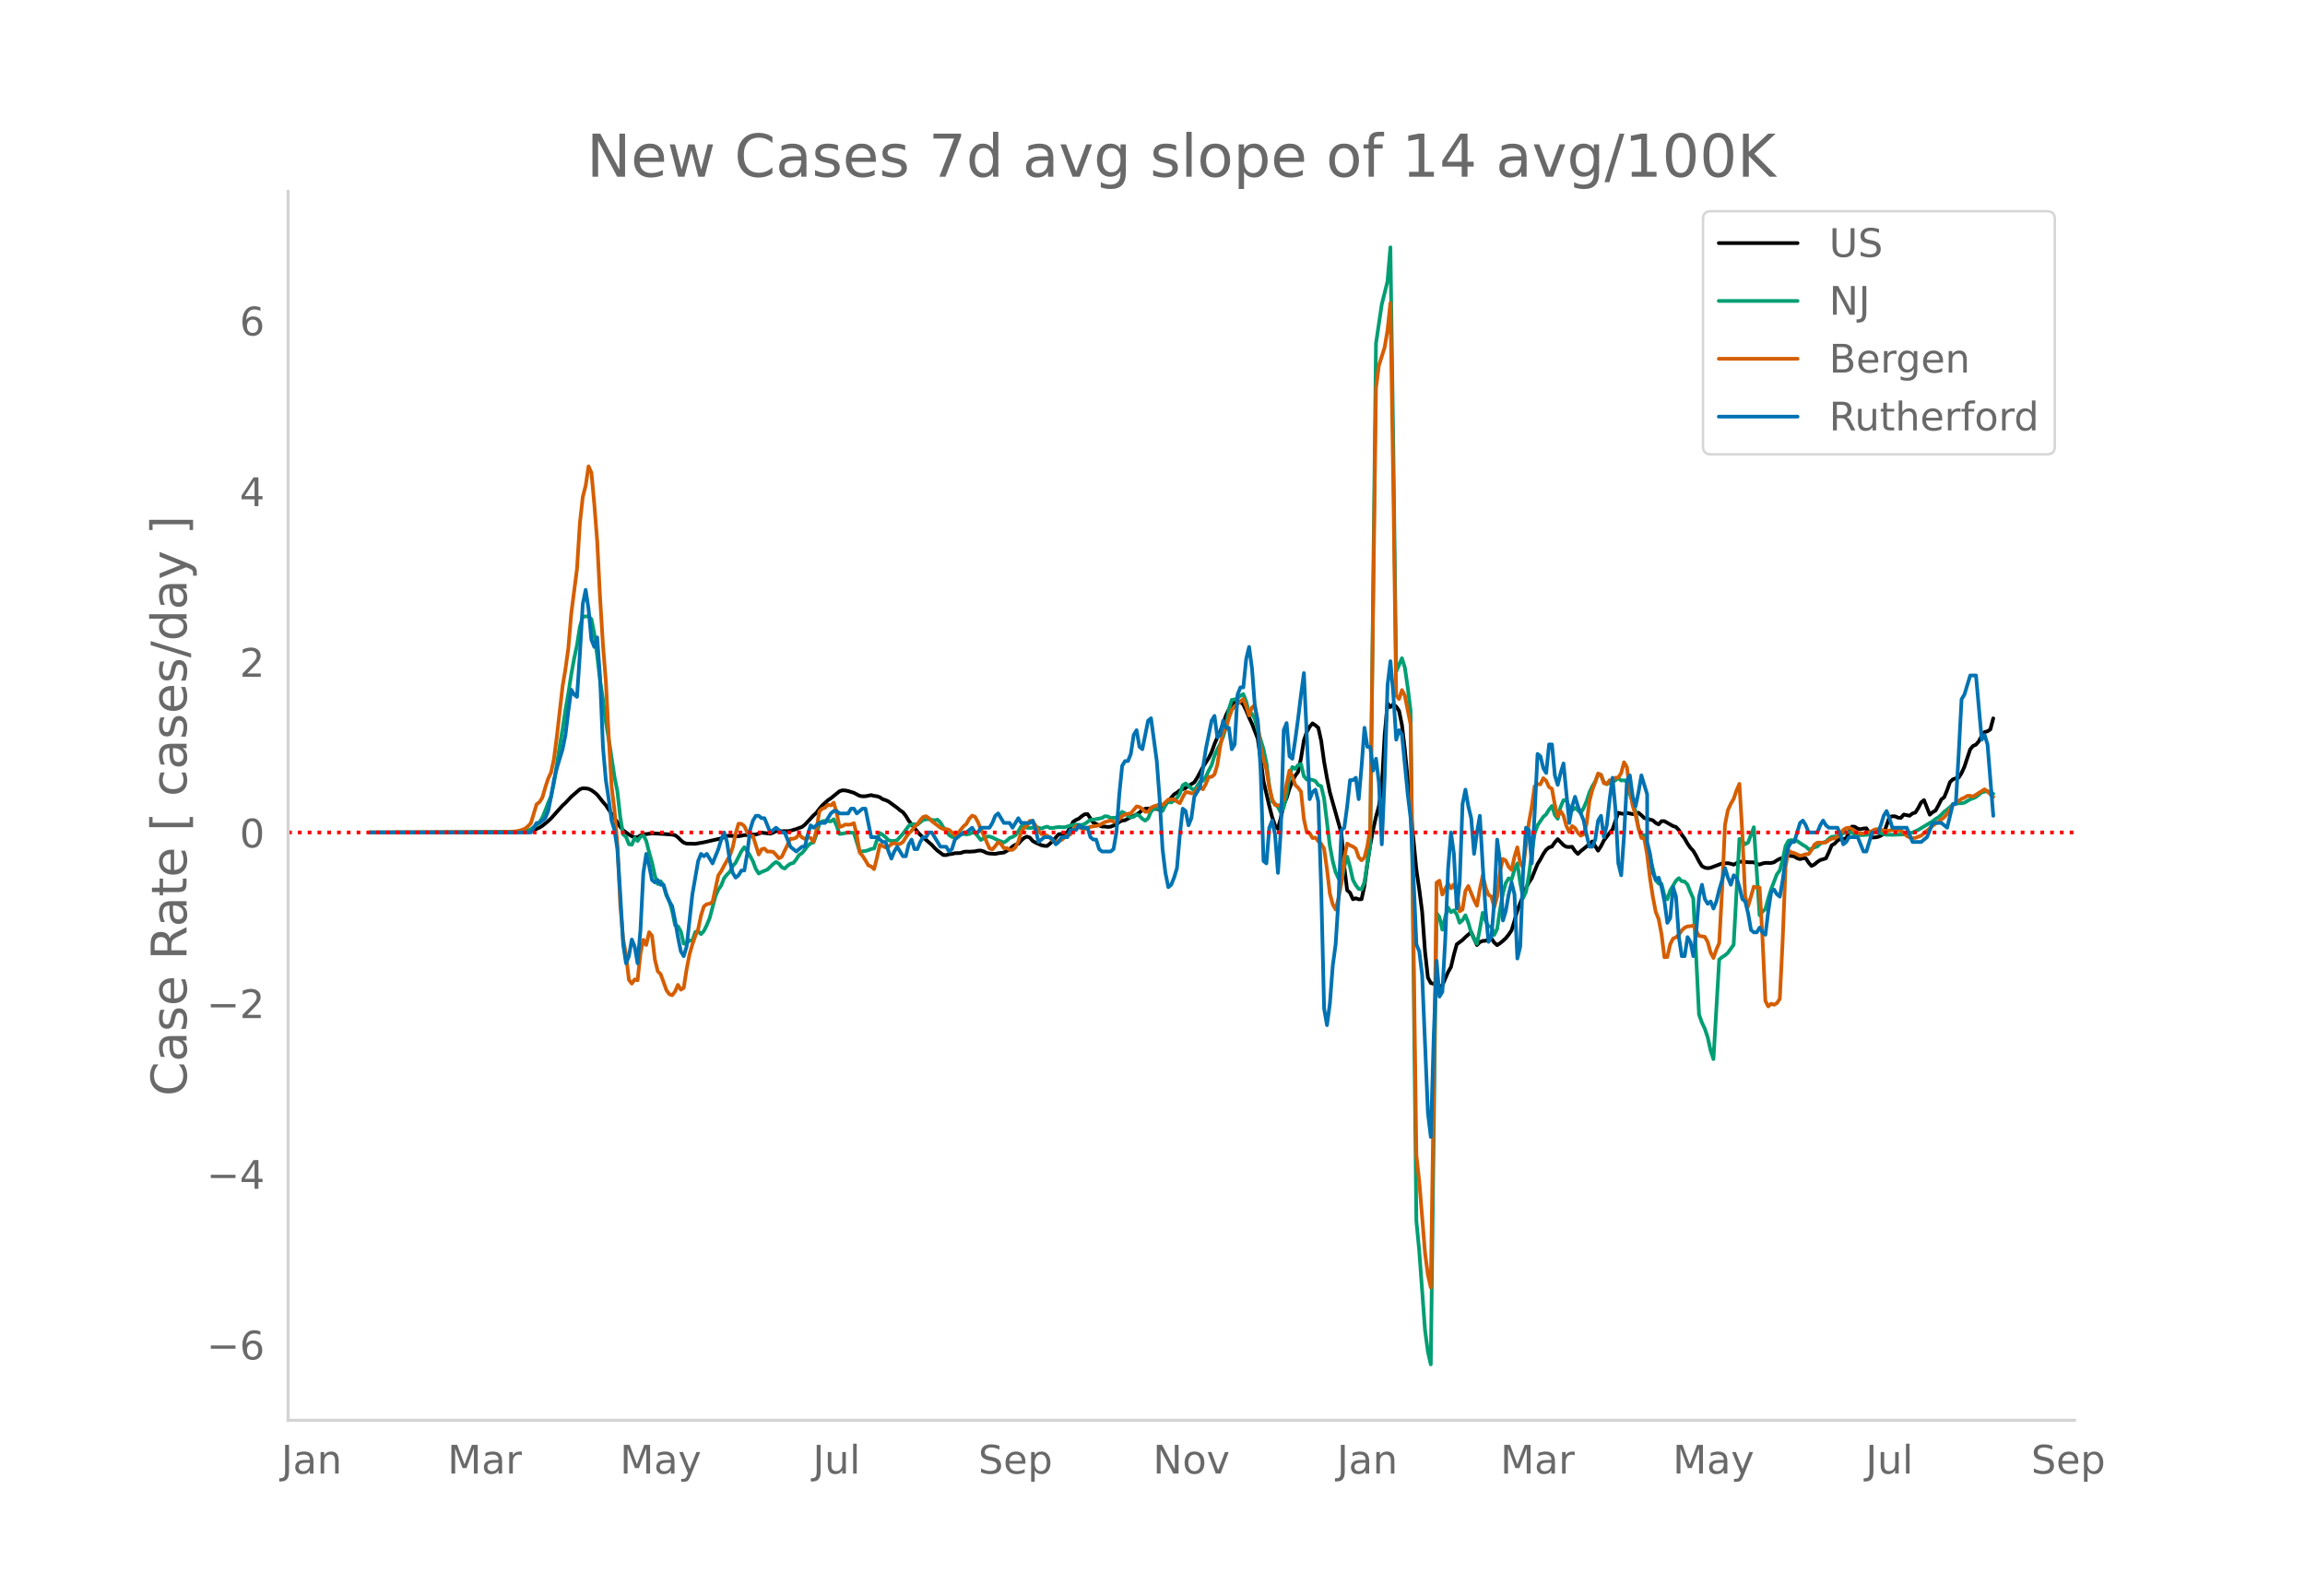 <svg height="864" viewBox="0 0 936 648" width="1248" xmlns="http://www.w3.org/2000/svg" xmlns:xlink="http://www.w3.org/1999/xlink"><defs><style>*{stroke-linecap:butt;stroke-linejoin:round}</style></defs><g id="figure_1"><path d="M0 648h936V0H0z" style="fill:#fff" id="patch_1"/><g id="axes_1"><path d="M117 576.72h725.4V77.76H117z" style="fill:none" id="patch_2"/><path clip-path="url(#p05751ae1ee)" d="m149.973 338.045 58.566-.139 5.856-.325 1.172-.177 1.171-.31 2.343-1.038 1.171-.725 2.343-1.897 1.171-1.119 4.685-5.229 1.172-1.062 2.342-2.495 3.514-3.033 1.172-.4 1.17.044 1.172.176 1.172.566 1.17.823 1.172.998 2.343 2.955 1.171 1.327 2.343 3.54 2.342 3.374 1.172 1.848 1.171 1.415 2.343 1.7 1.171.705 1.171.48 1.172-.067 1.171-.726 1.171-.499 1.172-.044 2.342-.325 4.686.258 3.514.263 1.17.263 1.172.84 1.172 1.195 1.17.96 1.172.398 3.514.08 3.514-.612 7.028-1.597 2.343-.997 1.171-.05 3.514.207 2.343-.47 2.342-.125 1.172-.137 1.17.02 2.344-.757 3.514.398 1.17-.392 1.172-.647 1.172-.045 1.17.122 1.172-.086 1.171.053 1.172-.178 2.342-.703 2.343-.845 1.171-.907 3.514-3.779 1.172-1.077 1.171-1.585 1.171-1.367 2.343-2.144 1.171-.774 3.514-2.853 1.172-.393 1.17.053 1.172.243 2.343.719 2.343 1.24 1.17.172 1.172-.019 2.343-.46 1.171.319 1.171.144 1.172.405 1.171.803 1.171.365 1.172.554 3.514 2.57 1.171.996 1.171.8 1.172 1.481 1.171 1.942 3.514 4.464 1.171 1.292 4.686 4.07 1.17 1.277 1.172 1.088 2.343 1.763 1.171.01 1.172-.331 1.17-.128 1.172-.295 2.343-.08 1.171-.442 1.171-.136 1.172.047 2.342-.147 1.172-.28 1.171-.047 1.171.358 1.172.625 1.171.232 2.343.15 1.171-.259 2.343-.298 2.342-1.33 1.172-1.117 1.171-.72 1.171-.389 1.172-1.336 1.17-1.042 1.172-.524 1.172.422 1.17 1.36 1.172.672 2.343 1.041 1.171.259 1.172.026 1.17-.964 1.172-1.133 2.343-2.667 2.342-.166 1.172-.62 1.171-1.93 1.171-2.299 1.172-.79 1.171-.518 1.171-.995 1.172-.768 1.171-.088 2.343 3.502 3.514 1.573 1.171-.003 1.171.155 1.172-.094 2.342-.95 1.172-1.01 1.17-.526 1.172-.144 2.343-1.279 1.171-.453 1.172-.623 1.17-.758 1.172-1.092 1.171-.46 1.172-.073 2.342.156 1.172-.025 1.171.364 1.171-.499 1.172-1.691 2.342-2.681 1.172-1.393 1.171-.704 1.171-.936 2.343-.928 1.171-.856 2.343-1.46 1.171-1.812 2.343-4.403 2.343-3.627 1.17-2.404 1.172-3.274 1.172-2.731 1.17-2.366 2.343-6.596 1.172-2.411 1.171-1.834 1.171-1.11 1.172-.38 1.171.195 1.171 1.208 1.172 2.392 1.171 2.825 1.171 2.531 2.343 6.038 1.171 8.259 1.172 9.077 2.342 9.987 1.172 4.553 1.171 3.425 1.171 1.311 1.172-4.42 1.17-5.337 1.172-2.67 1.172-3.856 1.17-2.909 1.172-2.32 1.172-1.588 1.17-5.507 1.172-7.228 1.172-3.475 1.17-2.118 1.172-1.363 1.171.787 1.172.991 1.171 5.265 1.171 8.463 1.172 6.614 1.171 5.82 4.685 16.67 1.172 13.526 1.171 9.604 1.171 1.022 1.172 2.64 1.171-.382 1.171.43 1.172-.06 1.171-5.423 1.171-8.835 1.172-7.67 1.17-6.259 1.172-5.262 1.172-4.287 1.17-7.412 1.172-21.401 1.172-12.99 1.17 1.525 1.172-1.15 1.172.94 1.17 1.738 1.172 5.718 1.171 9.996 4.686 48.751 1.171 7.966 1.171 9.114 1.172 16.17 1.171 10.58 1.171 2.236 1.172.322 1.171-.522 1.171 1.85 1.172-.723 2.342-5.39 1.172-2.043 1.171-4.998 1.171-4.208 2.343-1.76 1.171-1.167 2.343-2.043 2.343 5.241 1.17-1.182 1.172-.476 1.172-.074 1.17-.587 1.172-.334 1.171 1.648 1.172 1.048 1.171-.77 1.171-.94 1.172-1.088 1.171-1.477 1.171-1.715 1.172-3.824 1.171-4.272 3.514-9 1.171-2.34 1.172-1.749 2.342-5.747 1.172-1.875 1.171-2.18 1.171-1.738 1.172-.96 1.17-.356 1.172-1.69 1.172-1.32 2.342 2.424 1.172.69 1.17.098 1.172-.12 1.172 1.745 1.17 1.168 1.172-1.143 2.343-1.873 2.342-2.049 2.343 3.745 1.171-1.796 1.172-2.313 2.342-3.106 1.172-1.384 2.342-6.787 1.172.315 1.171.146 1.171-.411 2.343.491 2.343-.55 1.17.985 1.172 1.142 3.514.949 1.172 1.07 1.17.582 1.172-1.319 1.172.012 3.513 1.993 1.172.346 1.171 1.269 1.171 1.855 1.172 1.57 1.171 2.061 1.171 1.702 1.172 1.239 1.171 2.005 1.171 2.303 1.172 1.877 1.171.659 1.171.211 1.172-.168 4.685-1.772 2.343-.098 1.17.223 1.172.387 2.343-1.175 1.171-.037 2.343.216 2.343.038 1.17.626 1.172.281 1.171-.44 1.172-.24 2.342.025 1.172-.275 1.171-.784 1.171-.63 1.172-.308 1.171-.604 1.171-.372 2.343.315 1.171.746 1.172.37 1.171-.327 1.171-.038 1.172 1.805 1.171 1.316 1.171-.587 1.172-1.012 1.17-.763 2.344-.715 1.17-2.479 1.172-2.822 1.172-.643 1.17-1.246 1.172-.74 1.172.095 1.17-.266 2.343-4.788 1.172.055 1.171.79 1.171.213 1.172-.274 1.171-.108 1.171 1.745 1.172 2.003 1.171-.042 1.171-.184 1.172-.502 1.171-.726 2.343-6.764 1.171-.404 1.171.03 1.172.545 1.171.066 1.171-1.351 2.343.496 1.171-.926 1.172-.385 1.17-1.815 1.172-2.281 1.172-.925 2.342 5.906 1.172-1.019 1.17-.653 1.172-2.123 1.171-2.387 1.172-.917 1.171-2.83 1.171-3.285 1.172-1.148 1.171-.408 1.171-.285 1.172-1.805 1.171-2.57 2.343-7.094 1.171-1.408 1.171-.498 1.172-1.361 1.171-2.258 1.171-1.511 1.172-.292 1.17-.788 1.172-4.464h0" style="fill:none;stroke:#000;stroke-linecap:round;stroke-width:1.5" id="line2d_1"/><path clip-path="url(#p05751ae1ee)" d="m149.973 338.04 58.566-.098 3.514-.227 1.171-.187 1.171-.32 1.172-.474 2.342-1.772 1.172-1.1 1.171-1.927 1.171-2.787 1.172-3.15 1.171-2.579 1.171-5.418 2.343-14.994 1.171-6.961 1.172-7.783 1.171-6.744 1.171-7.607 1.172-6.45 1.17-5.523 1.172-7.427 1.172-4.138 2.342-.113 1.172 1.152 1.17 6.005 1.172 8.844 1.172 10.066 1.17 7.745 1.172 9.031 1.171 6.939 2.343 15.472 1.171 5.834 1.172 10.564 1.171 6.92 1.171.998 1.172 2.964 1.171.229 1.171-2.771 1.172 1.228 1.171-1.674 1.171-.709 1.172 2.365 1.171 4.64 1.171 4.144 1.172 5.35 1.171 3.367 1.171-1.1 1.172 1.713 1.17 4.112 1.172 2.152 1.172 4.116 1.17 5.699 1.172.51 1.172 2.081 1.17 4.945 1.172-.058 1.172-1.254 1.17.046 1.172-3.434 1.171-.37 1.172 1.186 1.171-1.272 1.171-2.394 1.172-2.86 2.342-8.862 1.172-2.661 1.171-1.716 1.171-2.95 1.172-1.453 1.171-1.133 1.171-2.353 1.172-1.34 2.342-4.659 1.172-1.622 1.171 1.529 1.171 1.946 1.172 2.251 1.17 3.114 1.172 1.837 1.172-.643 2.342-.95 2.343-2.237 1.171-.882 1.172.689 1.17 1.463 1.172.551 1.171-1.138 1.172-.842 1.171-.273 1.171-1.447 1.172-1.837 1.171-.733 1.171-1.397 1.172-1.57 1.171-1.026 1.171-.354 1.172-3.185 1.171-4.385 1.171-1.043 1.172-.125 2.342.19 1.172-.851 1.171 2.56 1.171 3.394 1.172-.124 2.342-.456 2.343.14 2.343 7.61 2.342-.24 1.172-.332 1.17-.494 1.172-.169 1.171-3.493 1.172-2.815 1.171.749 1.171.995 1.172 1.18 1.171.27 1.171.035 1.172-.342 2.342-2.588 2.343-3.177 1.171-.633 1.172-.034 1.171.154 2.343-1.94 1.171-.218 1.171-.09 1.172.335 1.17.125 1.172-.229 1.172 1.169 1.17 1.968 2.344 3.09 1.17.75 1.172.157 2.343-1.276 1.171-.063 1.171.185 1.172-.184 1.171-.503 1.171.05 2.343 2.868 2.343-1.326 1.171-.061 1.171.394 2.343 1.166 2.343.894 1.171-.764 1.171-1.083 1.172-.42 1.171-.683 1.171-1.65 1.172-1.987 1.17-.19 1.172.776 1.172.09 2.342-.252 1.172.114 1.17.406 1.172-.52 1.172-.292 1.17.555 1.172-.018 1.171-.239 1.172-.125 2.342.091 3.514-.997 1.172-.08 2.342.138 1.172-.4 2.342-1.688 1.172-.072 3.514-.673 1.171-.724 1.171.085 1.172.665 1.17-.153 1.172.068 1.172-.94 1.17-1.499 1.172.613 1.172.98 1.17.655 1.172-.24 1.172-.913 1.17.492 1.172 1.242 1.171.744 1.172-.933 1.171-2.721 1.171-1.19 1.172-.233 1.171.404 1.171.762 1.172-2.325 1.171-1.566 1.171.408 1.172-.729 1.171-1.015 1.171-1.841 1.172-3.386 1.171-.737 2.343 2.005 1.171.784 2.343-3.507 1.17-.34 1.172-1.62 1.172-2.549 1.17-2.153 1.172-3.902 1.172-2.54 1.17-2.237 1.172-2.88 1.171-3.985 1.172-7.182 1.171-3.822 1.171-.16 1.172-.574 1.171-.983 1.171-.641 1.172 2.944 1.171 4.703 1.171.335 1.172 2.054 1.171 4.62 2.343 7.687 1.171 5.544 1.171 9.3 1.172 6.38 1.171.936 1.171 1.32 1.172 2.22 1.17-1.93 1.172-5.065 1.172-7.897 1.17-3.527 1.172.733 1.172-1.545 1.17-.38 1.172 4.869 1.172 1.391 1.17-.072 1.172.241 1.171.428 1.172 1.686 1.171.38 1.171 4.99 2.343 19.177 1.171 6.31 1.172 4.445 1.171 2.557 1.171 1.852 1.172-6.567 1.171-4.118 1.171 4.154 1.172 5.257 1.171 2.185 1.171 1.523 1.172.143 1.171-2.89 2.343-15.22 2.342-203.525 2.343-15.837 2.343-9.43 1.17-13.781 1.172 80.61 1.172 91.681 2.342-5.42 1.171 3.734 1.172 8.004 1.171 9.523 2.343 207.19 1.171 12.22 2.343 32.07 1.171 8.83 1.171 5.158 2.343-183.279 1.171 1.648 1.172 5.116 1.171-5.03 1.171-3.941 1.172 1.863 1.171-.76 1.171 1.614 1.172 3.437 1.17-1.049 1.172-1.978 1.172 2.997 1.17 3.991 1.172 2.66 1.172 1.923 1.17-5.904 1.172-6.682 1.172 3.21 1.17 2.311 1.172.118 1.171 3.32 1.172-2.377 1.171-7.803 1.171-6.598 1.172-4.278 1.171-1.905 1.171.59 1.172-4.045 1.171-2.61 1.171 7.867 1.172 6.206 1.171-2.49 1.171-6.626 1.172-9.023 1.171-8.115 1.171-3.243 2.343-3.465 1.171-1.021 1.172-1.953 1.17-1.46 1.172 3.637 1.172 1.557 1.17-4.751 1.172-2.781 1.172-.034 1.17 2.82 1.172 1.356 1.172-1.011 1.17.922 1.172 1.146 1.171-1.998 1.172-2.761 1.171-3.587 1.171-2.494 1.172-1.915 1.171-2.812 1.171.101 1.172 2.884 1.171.916 1.171-.6 1.172-.176 2.342-1.724 1.172.967 1.171-.081 1.171.477 1.172 4.994 2.342 7.258 1.172 6.7 1.17 2.902 1.172-.082 4.686 18.367 1.17 1.3 1.172.155 1.172 4.634 1.17 1.632 1.172-3.587 2.343-3.927 1.171-1.081 1.171 1.224 1.172.145 1.171 1.24 1.171 2.994 1.172 2.655 2.342 47.103 1.172 3.27 1.171 2.505 1.171 3.457 1.172 5.339 1.171 3.533 2.343-40.405 1.171-.997 1.171-.723 1.172-1.023 2.342-3.29 2.343-42.96 1.171.811 1.172 1.35 1.17-.665 2.344-6.248 2.342 35.737 1.171-1.481 1.172-1.003 1.171-4.345 1.171-3.762 2.343-6.048 1.171-1.536 1.172-4.342 1.171-5.597 1.171-2.142 1.172-.276 2.342.378 2.343 1.614 1.171.65 1.172 1.09 1.171-.137 1.171-.602 1.172-.374 1.17-1.095 1.172-.503 1.172-.374 1.17-1.185 1.172-.758 1.172-.133 1.17.037 1.172-.424 1.172-1.007 1.17-.458 1.172.052 2.343.695 2.342.563 2.343-.131 1.171-.15 1.172-.477 1.171-.29 1.171.017 1.172.157 1.171.466 1.171.243 1.172-.038 1.171.074 4.685-.205 1.172-.363 2.342-.36 2.343-1.085 5.857-3.503 1.17-.931 1.172-.68 1.171-1.038 1.172-1.214 1.171-.862 2.343-2.055 1.171-.374 1.171-.153 1.172-.014 1.171-.187 2.343-1.42 1.171-.391 1.171-.538 2.343-1.853 1.171-.342 1.172-.074 1.17.197 1.172.764h0" style="fill:none;stroke:#009e73;stroke-linecap:round;stroke-width:1.5" id="line2d_2"/><path clip-path="url(#p05751ae1ee)" d="m149.973 338.04 51.538-.095 4.685-.133 3.514-.247 2.343-.588 1.171-.53 1.171-.93 1.172-1.233 2.342-7.7 1.172-.872 1.171-1.878 1.171-4.077 1.172-3.585 1.171-2.522 1.171-5.462 1.172-8.97 2.342-20.578 1.172-6.998 1.171-8.478 1.171-13.958 2.343-18.226 1.171-18.624 1.172-10.564 1.17-4.57 1.172-7.852 1.172 2.617 1.17 12.745 1.172 15.077 1.172 22.93 1.17 19.23 1.172 14.585 1.171 22.758 1.172 20.065 1.171 9.71 1.171 13.75 1.172 24.542 1.171 13.977 1.171 6.449 1.172 10.07 1.171 1.536 1.171-1.706 1.172.379 1.171-10.943 1.171-5.52 1.172 2.087 1.171-5.177 1.171 1.46 1.172 9.615 1.171 4.818 1.171 1.137 2.343 6.506 1.171 1.63 1.172.437 1.17-1.517 1.172-2.712 1.172 1.972 1.17-.74 1.172-7.548 1.172-6.03 1.17-4.116 1.172-3.3 1.171-2.826 1.172-5.614 1.171-3.66 1.171-.892 1.172-.19 1.171-.777 2.343-10.753 1.171-1.67 1.171-2.275 2.343-4.078 1.171-3.394 1.172-5.576 1.171-3.964 1.171.057 1.172.91 1.171 2.485 1.171 1.84 1.172-.285 2.342 7.491 1.172-2.124 1.17-.284 1.172 1.232 1.172-.038 1.17.152 1.172 1.195 1.172 1.441 1.17-.645 3.515-7.34 1.171.02 1.171-.417 1.172-1.442 1.171 1.328 1.171.607 1.172-.816 1.171.455 1.171 1.423 1.172-4.59 1.171-7.624 1.171-1.119 1.172-.398 1.171-1.176 1.171.228 1.172-1.12 1.171 4.06 1.171 5.84 1.172-.36 1.17-.664 1.172.095 1.172-.114 1.17-.512 1.172 4.855 1.172 7.018 1.17 1.384 1.172 1.82 1.172 2.05 1.17.473 1.172 1.043 1.171-4.646 1.172-5.273 2.342 1.138 1.172-.341 1.171-1.024 1.171-.398 1.172.379 1.171-.057 1.171-.797 1.172-1.877 1.171-1.555 1.171-1.1 1.172-1.67 1.171-1.023 1.171-1.612 1.172-1.328 1.171-.285 1.171.778 1.172 1.195 3.514 2.693 1.17.569 1.172-.019 1.172.322 2.342 2.2 1.172-.569 1.17-1.63 1.172-1.423 1.171-.986 1.172-2.143 1.171-1.233 1.171.474 1.172 2.124 1.171 2.997 1.171 2.37 2.343 5.33 1.171.398 1.172-1.29 1.171-1.63 1.171.777 1.172 1.65 1.171-.038 1.171.74 1.172-.02 1.171-1.024 1.171-2.294 1.172-3.926 1.17-1.707 1.172-.872 1.172-1.935 1.17.247 1.172 1.706 1.172 2.106 1.17 1.346 1.172.02 1.172.644 1.17.853 1.172 1.176 1.171.588 1.172-.664 1.171-.246 2.343-2.03 1.171-.208 1.171-1.935 1.172-1.479 2.342 1.005 1.172.171 2.342-.872 2.343-.36 1.171-.266 2.343-1.309 2.343-.607 1.17.455 1.172.19 2.343-2.465 1.171-.645 1.172-.285 1.17-.151 2.344-2.845 1.17.227 1.172.854 1.171 1.1 1.172-.02 1.171-1.63 1.171-.588 1.172-.342 1.171-.512 1.171.323 2.343-2.181 2.343-.114 1.171.891 1.171.664 1.172-2.446 1.171-2.03 1.171.076 1.172.398 1.171-.018 1.171-1.821 1.172-.607 1.17.815 1.172-2.143 1.172-2.882 1.17-.02 1.172-.948 1.172-3.944 1.17-7.606 1.172-5.5 1.171-1.687 1.172-4.21 1.171-3.244 1.171-1.555 3.514-2.902 1.172 3.035 1.171 3.66 1.171-3.319 1.172-.796 1.171 7.055 1.171 9.862 1.172 4.95 1.171 4.134 1.171 7.245 1.172 4.78 1.171 2.389 1.171.208 1.172-.17 1.17-2.428 1.172-6.145 1.172-5.443 1.17 2.295 1.172 3.566 1.172 1.119 1.17 1.574 1.172 11.113 1.172 5.425 1.17.398 1.172 1.953 1.171-.19 1.172 1.442 1.171 1.119 1.171 1.896 1.172 8.307 1.171 9.9 1.171 4.438 1.172 2.086 1.171-4.532 1.171-6.202 1.172-10.298 1.171-5.747 1.171.74 1.172.493 1.171.853 1.171 3.49 1.172 1.214 1.171-1.1 1.171-4.514 1.172-7.358 2.342-178.692 1.172-9.199 2.342-7.396 1.172-7.017 1.17-11.02 1.172 73.681 1.172 85.648 1.17 1.48 1.172-3.623 1.171 2.238 2.343 11.72 2.343 174.937 1.171 10.602 2.343 29.055 1.171 8.933 1.171 5.082 1.172-77.568 1.171-86.786 1.171-.815 1.172 5.651 2.342-4.532 1.172 1.991 1.171-1.593 1.171 3.622 1.172 7.302 1.17-.74 1.172-7.529 1.172-1.991 2.342 5.69 1.172 2.332 1.17-6.695 1.172-5.632 1.172 4.798 1.17 3.091 1.172.664 1.171 4.362 1.172-4.305 1.171-10.26 1.171-5.064 1.172.664 1.171 2.56 1.171 1.233 1.172-5.235 1.171-3.926 1.171 6.316 1.172 1.859 2.342-18.15 1.172-6.43 1.171-8.401 1.171-.873 1.172.095 1.171-2.484 1.171 1.043 1.172 2.56 1.17.683 1.172 6.486 1.172 4.647 1.17-2.049 1.172 1.783 1.172 4.21 1.17 2.504 1.172-2.447 1.172.797 1.17 1.915 1.172 1.214 1.171-.569 1.172-4.115 1.171-9.37 1.171-4.513 1.172-3.091 1.171-3.604 1.171.55 1.172 3.395 1.171.303 1.171-1.517 1.172.209 1.171-1.214 1.171-.076 1.172-1.783 1.171-4.419 1.171 2.01 1.172 9.313 1.171 6.24 1.171 3.906 1.172 5.235 1.17 4.02 1.172.228 1.172 6.486 1.17 9.654 1.172 7.624 1.172 6.087 1.17 2.864 1.172 6.183 1.172 9.312 1.17-.076 1.172-5.158 1.171-2.333 1.172-.55 1.171-1.024 1.171-1.707 1.172-1.138 1.171-.531 1.171-.095 1.172-.247 2.342 4.173 2.343.398 1.171 2.067 1.172 4.249 1.171 2.275 1.171-3.394 1.172-2.693 1.171-21.697 1.171-26.286 1.172-5.955 1.17-2.541 1.172-2.049 1.172-3.394 1.17-2.694 1.172 19.971 1.172 25.698 1.17 4.097 2.344-8.023 1.17.323 1.172.057 1.171 20.463 1.172 25.547 1.171 2.238 1.171-1.081 1.172.417 1.171-.664 1.171-1.726 1.172-23.934 1.171-29.852 1.171-6.41 1.172.702 1.171.284 2.343 1.081 1.171-.208 1.171-.418 1.172-.057 1.171-1.63 1.171-2.163 1.172-.815 1.17-.057 1.172.095 1.172-.17 1.17-.892 1.172-.588 1.172-.152 1.17-.702 1.172-1.27 1.172-1.442 1.17-.74 1.172-.189 1.171.588 1.172.872 1.171.55 1.171.38 1.172-.038 1.171-.436 1.171-.095 1.172-.474 1.171-.664 1.171-.057 2.343.55 1.171.095 1.172-.076 1.171-.247 3.514.266 1.171.967 1.172 1.195 1.17.588 1.172.322 1.172-.133 2.342-.91 3.514-2.977 1.172-1.044 1.17-.891 1.172-.702 2.343-1.896 1.171-1.29 2.343-3.68 3.514-2.446 1.171-.474 1.171-.758 1.172-.038 1.171.322 4.685-2.94 1.172.797 1.17 1.252 1.172 1.024h0" style="fill:none;stroke:#d55e00;stroke-linecap:round;stroke-width:1.5" id="line2d_3"/><path clip-path="url(#p05751ae1ee)" d="M149.973 338.04h65.594l2.342-3.864h1.172l2.342-1.932 1.172-2.898 1.171-5.796 1.171-6.761 1.172-4.83 2.342-7.727 1.172-5.796 1.171-9.66 1.171-8.693 1.172 1.932 1.17.966 1.172-17.387 1.172-20.285 1.17-5.795 1.172 7.727 1.172 12.557 1.17 2.898 1.172-3.864 1.172 16.421 1.17 28.013 1.172 13.523 1.171 7.727 1.172 8.694 1.171 3.863 1.171 7.728 1.172 18.353 1.171 20.285 1.171 7.727 1.172-2.898 1.171-6.761 1.171 2.897 1.172 6.762 1.171-13.523 1.171-23.183 1.172-7.727 1.171 4.83 1.171 5.795 1.172.966 1.171-.966 1.171 1.932h1.172l1.17 3.864 1.172 2.898 1.172 1.932 1.17 5.795 1.172 6.762 1.172 5.795 1.17 1.932 1.172-3.864 2.343-21.25 2.342-13.523 1.172-2.898 1.171.966 1.171-.966 2.343 3.864 2.343-5.796 1.171-3.864 1.171-2.898 1.172 3.864 1.171 7.728 1.171 4.83 1.172 1.931 1.171-.966 1.171-1.932h1.172l1.171-6.761 1.171-9.66 1.172-3.863 1.17-1.932h1.172l1.172.966h1.17l2.344 5.795 2.342-1.931 2.343 1.931h1.171l2.343 5.796 2.342 1.932 2.343-1.932h1.171l1.172-4.83 1.171-3.863 1.171.966 2.343-1.932h2.343l2.342-3.864 1.172-.966h1.171l1.171.966h3.514l1.172-1.932h1.17l1.172 1.932 2.343-1.932h1.171l2.343 11.591h2.342l2.343 1.932h1.171l1.172 3.864 1.171 2.898 1.171-2.898 1.172-1.932 2.342 3.864h1.172l1.171-4.83 1.171-1.932 1.172 3.864h1.171l1.171-2.898 1.172-1.932h1.171l1.171-1.932h1.172l3.514 5.796h2.342l1.172 1.932 1.17-.966 1.172-3.864 3.514-2.898h1.171l2.343-1.931 1.171 1.931h1.172l1.171-1.931h3.514l1.171-1.932 1.172-2.898 1.171-.966 2.343 3.864h2.342l1.172 1.932 2.342-3.864 1.172 1.932h3.514l1.17-.966 1.172 3.863 1.172 4.83 2.342-1.932h2.343l1.171.966 1.171 1.932 1.172-.966 1.171-1.932h2.343l1.171-2.898h2.343l1.171-1.931 1.171.966h2.343l1.171 3.863 1.172.966h1.171l1.171 3.864 1.172.966h3.514l1.17-.966 1.172-6.762 1.172-15.455 1.17-11.59 1.172-1.933h1.172l1.17-2.898 1.172-7.727 1.172-1.932 1.17 6.762 1.172.966 2.343-11.592 1.171-.966 2.343 17.387 1.171 15.455 1.171 20.285 1.172 9.66 1.171 5.795 1.171-.966 1.172-2.898 1.171-3.863 1.171-13.524 1.172-10.625 1.171.966 1.171 5.796 1.172-2.898 1.171-8.694 2.343-3.863 2.342-15.455L492 292.64l1.171-1.932 1.172 8.694 1.17-.966 1.172-5.796 1.171 2.898h1.172l1.171 8.694 1.171-1.932 1.172-20.285 1.171-2.898h1.171l1.172-11.591 1.171-4.83 1.171 8.694 1.172 15.455 1.171 5.795 1.171 20.285 1.172 36.706 1.171.966 1.171-14.49 1.172-2.897 1.171 5.795 1.171 15.455 1.172-17.387 1.17-40.569 1.172-2.898 1.172 13.523 1.17.966 1.172-7.727 1.172-8.694 1.17-9.659 1.172-8.693 2.343 51.194 1.171-2.898 1.171-.965 1.172 4.83 1.171 35.739 1.171 48.297 1.172 6.761 1.171-8.693 1.171-15.455 1.172-8.693 1.171-18.353 1.171-28.013 1.172-.965 1.171-8.694 1.171-10.625h1.172l1.171-.966 1.171 8.693 1.172-13.523 1.171-15.455 1.171 7.728h1.172l1.17 9.659 1.172-4.83 1.172 9.66 1.17 25.114 1.172-27.046 1.172-37.672 1.17-9.66 1.172 13.524 1.172 18.353 1.17-3.864 1.172 1.932 2.343 24.148 1.171 9.66 1.171 24.148 1.172 27.047 1.171 2.897 1.171 9.66 2.343 56.024 1.171 9.66 1.172-40.57 1.171-30.91 1.171 14.49 1.172-1.933 1.171-21.25 1.171-28.978 1.172-14.49 1.171 8.694 1.171 22.216 1.172-10.625 1.17-31.876 1.172-5.795 1.172 6.761 1.17 4.83 1.172 14.489 1.172-8.694 1.17-6.761 1.172 20.285 1.172 18.352 1.17 12.558 1.172-1.932 1.171-14.49 1.172-25.114 1.171 8.694 1.171 24.148 1.172-3.864 1.171-6.761 1.171-4.83 1.172 4.83 1.171 26.08 1.171-4.83 1.172-30.91 1.171-17.386 1.171.965 1.172 13.524 1.171-20.285 1.171-24.149 1.172.966 1.171 4.83 1.171 1.932 1.172-11.591h1.17l1.172 12.557 1.172 3.864 1.17-4.83 1.172-3.864 2.343 24.149 1.171-6.762 1.172-3.864 1.17 3.864 2.343 5.796 1.172 5.795 1.171 4.83h1.171l1.172-2.898 1.171-7.727 1.171-1.932 1.172 8.693 1.171-4.83 1.171-10.625 1.172-8.693 1.171 12.557 1.171 22.217 1.172 4.83 1.171-16.422 1.171-22.216 1.172-1.932 1.171 8.693 1.171 3.864 1.172-5.796 1.17-6.761 2.344 7.727v19.32l1.17 4.829 1.172 7.727 1.172 2.898 1.17-.966 1.172 3.864 1.172 5.796 1.17 8.693 1.172-1.932 1.171-12.557 1.172 3.864 1.171 16.42 1.171 7.728h1.172l1.171-7.727 1.171 1.932 1.172 5.795 1.171-9.66 1.171-14.488 1.172-4.83 1.171 5.796 1.171 1.932 1.172-.966 1.171 2.897 1.171-2.897 1.172-4.83 1.171-3.864 1.171-4.83 1.172 3.864 1.17 2.898 1.172-3.864 1.172.966 1.17 3.864 1.172 4.83 1.172.966 1.17 4.83 1.172 6.76 1.172.967h1.17l1.172-1.932 1.171 1.932 1.172.966 1.171-9.66 1.171-7.727 1.172-.966 1.171 1.932 1.171.966 1.172-6.762 1.171-8.693 1.171-4.83 1.172-1.932h1.171l2.343-7.727 1.171-.966 1.171 1.932 1.172 2.897h3.514l1.17-2.897 1.172-1.932 1.172 1.932 1.17.966h3.515l1.171 2.897 1.172 3.864 1.17-.966 1.172-1.932h3.514l2.343 5.796h1.171l2.343-7.728h2.342l1.172-2.897 1.171-3.864 1.171-1.932 1.172 2.898 1.171 3.864h5.857l2.342 5.795h3.514l2.343-1.932 2.343-5.795h3.513l2.343 1.932 2.343-9.66h1.171l1.171-20.285 1.172-22.216 1.171-1.932 2.343-7.728h2.342l2.343 26.08 1.171-1.931 1.172 3.864 2.342 28.978h0" style="fill:none;stroke:#0072b2;stroke-linecap:round;stroke-width:1.5" id="line2d_4"/><path clip-path="url(#p05751ae1ee)" d="M117 338.04h725.4" style="fill:none;stroke:red;stroke-dasharray:1.5,2.475;stroke-dashoffset:0;stroke-width:1.5" id="line2d_5"/><path d="M117 576.72V77.76" style="fill:none;stroke:#d3d3d3;stroke-linecap:square;stroke-linejoin:miter;stroke-width:1.25" id="patch_3"/><path d="M117 576.72h725.4" style="fill:none;stroke:#d3d3d3;stroke-linecap:square;stroke-linejoin:miter;stroke-width:1.25" id="patch_4"/><g id="matplotlib.axis_1"><g id="xtick_1"><g style="fill:#696969" transform="matrix(.16 0 0 -.16 114.214 598.378)" id="text_1"><defs><path d="M9.813 72.906h9.859V5.078q0-13.187-5-19.14-5-5.954-16.094-5.954h-3.75v8.297h3.078q6.531 0 9.219 3.672Q9.813-4.39 9.813 5.078z" id="DejaVuSans-74"/><path d="M34.281 27.484q-10.89 0-15.093-2.484-4.204-2.484-4.204-8.5 0-4.781 3.157-7.594 3.156-2.797 8.562-2.797 7.485 0 12 5.297 4.516 5.297 4.516 14.078v2zm17.922 3.72V0H43.22v8.297Q40.14 3.328 35.547.953q-4.594-2.375-11.234-2.375-8.391 0-13.36 4.719Q6 8.016 6 15.922q0 9.219 6.172 13.906 6.187 4.688 18.437 4.688h12.61v.89q0 6.203-4.078 9.594-4.078 3.39-11.453 3.39-4.688 0-9.141-1.124-4.438-1.125-8.531-3.375v8.312q4.921 1.906 9.562 2.844 4.64.953 9.031.953 11.875 0 17.735-6.156 5.86-6.14 5.86-18.64z" id="DejaVuSans-97"/><path d="M54.89 33.016V0h-8.984v32.719q0 7.765-3.031 11.61-3.031 3.858-9.078 3.858-7.281 0-11.484-4.64-4.204-4.625-4.204-12.64V0H9.08v54.688h9.03v-8.5q3.235 4.937 7.594 7.374Q30.078 56 35.797 56q9.422 0 14.25-5.828 4.844-5.828 4.844-17.156z" id="DejaVuSans-110"/></defs><use xlink:href="#DejaVuSans-74"/><use x="29.492" xlink:href="#DejaVuSans-97"/><use x="90.771" xlink:href="#DejaVuSans-110"/></g></g><g id="xtick_2"><g style="fill:#696969" transform="matrix(.16 0 0 -.16 181.732 598.378)" id="text_2"><defs><path d="M9.813 72.906h14.703l18.593-49.61 18.703 49.61h14.704V0H66.89v64.016l-18.797-50h-9.907l-18.796 50V0H9.813z" id="DejaVuSans-77"/><path d="M41.11 46.297q-1.516.875-3.297 1.281Q36.03 48 33.89 48q-7.625 0-11.703-4.953-4.079-4.953-4.079-14.234V0H9.08v54.688h9.03v-8.5q2.844 4.984 7.375 7.39Q30.031 56 36.531 56q.922 0 2.047-.125 1.125-.11 2.484-.36z" id="DejaVuSans-114"/></defs><use xlink:href="#DejaVuSans-77"/><use x="86.279" xlink:href="#DejaVuSans-97"/><use x="147.559" xlink:href="#DejaVuSans-114"/></g></g><g id="xtick_3"><g style="fill:#696969" transform="matrix(.16 0 0 -.16 251.736 598.378)" id="text_3"><defs><path d="M32.172-5.078q-3.797-9.766-7.422-12.735-3.61-2.984-9.656-2.984H7.906v7.516h5.282q3.703 0 5.75 1.765Q21-9.766 23.483-3.219l1.61 4.094-22.11 53.813H12.5l17.094-42.766 17.093 42.766h9.516z" id="DejaVuSans-121"/></defs><use xlink:href="#DejaVuSans-77"/><use x="86.279" xlink:href="#DejaVuSans-97"/><use x="147.559" xlink:href="#DejaVuSans-121"/></g></g><g id="xtick_4"><g style="fill:#696969" transform="matrix(.16 0 0 -.16 330.074 598.378)" id="text_4"><defs><path d="M8.5 21.578v33.11h8.984V21.922q0-7.766 3.016-11.656 3.031-3.875 9.094-3.875 7.265 0 11.484 4.64 4.234 4.64 4.234 12.656v31h8.985V0h-8.984v8.406Q42.047 3.422 37.718 1q-4.313-2.422-10.032-2.422-9.421 0-14.312 5.86Q8.5 10.296 8.5 21.578zM31.11 56z" id="DejaVuSans-117"/><path d="M9.422 75.984h8.984V0H9.422z" id="DejaVuSans-108"/></defs><use xlink:href="#DejaVuSans-74"/><use x="29.492" xlink:href="#DejaVuSans-117"/><use x="92.871" xlink:href="#DejaVuSans-108"/></g></g><g id="xtick_5"><g style="fill:#696969" transform="matrix(.16 0 0 -.16 397.269 598.378)" id="text_5"><defs><path d="M53.516 70.516V60.89q-5.61 2.687-10.594 4-4.984 1.328-9.625 1.328-8.047 0-12.422-3.125t-4.375-8.89q0-4.845 2.906-7.313 2.907-2.453 11.016-3.97l5.953-1.218q11.031-2.11 16.281-7.406 5.25-5.297 5.25-14.172 0-10.61-7.11-16.078-7.093-5.469-20.812-5.469-5.172 0-11.015 1.172Q13.14.922 6.89 3.219v10.156q6-3.36 11.765-5.078 5.766-1.703 11.328-1.703 8.438 0 13.032 3.312 4.593 3.328 4.593 9.485 0 5.359-3.297 8.39-3.296 3.032-10.812 4.547L27.484 33.5q-11.03 2.188-15.968 6.875-4.922 4.688-4.922 13.047 0 9.672 6.812 15.234 6.813 5.563 18.766 5.563 5.14 0 10.453-.938 5.328-.922 10.89-2.765z" id="DejaVuSans-83"/><path d="M56.203 29.594v-4.39H14.891q.593-9.282 5.593-14.142 5-4.859 13.938-4.859 5.172 0 10.031 1.266 4.86 1.265 9.656 3.812v-8.5Q49.266.734 44.187-.344 39.11-1.422 33.892-1.422q-13.094 0-20.735 7.61-7.64 7.625-7.64 20.625 0 13.421 7.25 21.296Q20.016 56 32.328 56q11.031 0 17.453-7.11 6.422-7.093 6.422-19.296zm-8.984 2.64q-.094 7.36-4.125 11.75-4.032 4.407-10.672 4.407-7.516 0-12.031-4.25-4.516-4.25-5.203-11.97z" id="DejaVuSans-101"/><path d="M18.11 8.203v-29H9.077v75.484h9.031v-8.296q2.844 4.875 7.157 7.234Q29.594 56 35.594 56q9.968 0 16.187-7.906 6.235-7.907 6.235-20.797T51.78 6.484q-6.218-7.906-16.187-7.906-6 0-10.328 2.375-4.313 2.375-7.157 7.25zm30.578 19.094q0 9.906-4.079 15.547-4.078 5.64-11.203 5.64-7.14 0-11.218-5.64-4.079-5.64-4.079-15.547 0-9.906 4.078-15.547 4.079-5.64 11.22-5.64 7.124 0 11.202 5.64t4.078 15.547z" id="DejaVuSans-112"/></defs><use xlink:href="#DejaVuSans-83"/><use x="63.477" xlink:href="#DejaVuSans-101"/><use x="125" xlink:href="#DejaVuSans-112"/></g></g><g id="xtick_6"><g style="fill:#696969" transform="matrix(.16 0 0 -.16 468.185 598.378)" id="text_6"><defs><path d="M9.813 72.906h13.28l32.329-60.984v60.984h9.562V0h-13.28L19.39 60.984V0H9.813z" id="DejaVuSans-78"/><path d="M30.61 48.39q-7.22 0-11.422-5.64-4.204-5.64-4.204-15.453 0-9.813 4.172-15.453 4.188-5.64 11.453-5.64 7.188 0 11.375 5.655 4.203 5.672 4.203 15.438 0 9.719-4.203 15.406-4.187 5.688-11.375 5.688zm0 7.61q11.718 0 18.406-7.625 6.703-7.61 6.703-21.078 0-13.422-6.703-21.078-6.688-7.64-18.407-7.64-11.765 0-18.437 7.64-6.656 7.656-6.656 21.078 0 13.469 6.656 21.078Q18.844 56 30.609 56z" id="DejaVuSans-111"/><path d="M2.984 54.688H12.5L29.594 8.797l17.093 45.89h9.516L35.687 0H23.485z" id="DejaVuSans-118"/></defs><use xlink:href="#DejaVuSans-78"/><use x="74.805" xlink:href="#DejaVuSans-111"/><use x="135.986" xlink:href="#DejaVuSans-118"/></g></g><g id="xtick_7"><g style="fill:#696969" transform="matrix(.16 0 0 -.16 542.918 598.378)" id="text_7"><use xlink:href="#DejaVuSans-74"/><use x="29.492" xlink:href="#DejaVuSans-97"/><use x="90.771" xlink:href="#DejaVuSans-110"/></g></g><g id="xtick_8"><g style="fill:#696969" transform="matrix(.16 0 0 -.16 609.265 598.378)" id="text_8"><use xlink:href="#DejaVuSans-77"/><use x="86.279" xlink:href="#DejaVuSans-97"/><use x="147.559" xlink:href="#DejaVuSans-114"/></g></g><g id="xtick_9"><g style="fill:#696969" transform="matrix(.16 0 0 -.16 679.269 598.378)" id="text_9"><use xlink:href="#DejaVuSans-77"/><use x="86.279" xlink:href="#DejaVuSans-97"/><use x="147.559" xlink:href="#DejaVuSans-121"/></g></g><g id="xtick_10"><g style="fill:#696969" transform="matrix(.16 0 0 -.16 757.607 598.378)" id="text_10"><use xlink:href="#DejaVuSans-74"/><use x="29.492" xlink:href="#DejaVuSans-117"/><use x="92.871" xlink:href="#DejaVuSans-108"/></g></g><g id="xtick_11"><g style="fill:#696969" transform="matrix(.16 0 0 -.16 824.802 598.378)" id="text_11"><use xlink:href="#DejaVuSans-83"/><use x="63.477" xlink:href="#DejaVuSans-101"/><use x="125" xlink:href="#DejaVuSans-112"/></g></g></g><g id="matplotlib.axis_2"><g id="ytick_1"><g style="fill:#696969" transform="matrix(.16 0 0 -.16 83.912 552.03)" id="text_12"><defs><path d="M10.594 35.5h62.593v-8.297H10.594z" id="DejaVuSans-8722"/><path d="M33.016 40.375q-6.641 0-10.532-4.547-3.875-4.531-3.875-12.437 0-7.86 3.875-12.438 3.891-4.562 10.532-4.562 6.64 0 10.515 4.562 3.875 4.578 3.875 12.438 0 7.906-3.875 12.437-3.875 4.547-10.515 4.547zm19.578 30.922v-8.984q-3.719 1.75-7.5 2.671-3.782.938-7.5.938-9.766 0-14.922-6.594-5.14-6.594-5.875-19.922 2.875 4.25 7.219 6.516 4.359 2.266 9.578 2.266 10.984 0 17.36-6.672 6.374-6.657 6.374-18.125 0-11.235-6.64-18.032-6.641-6.78-17.672-6.78-12.657 0-19.344 9.687-6.688 9.703-6.688 28.109 0 17.281 8.204 27.563 8.203 10.28 22.015 10.28 3.719 0 7.5-.734t7.89-2.187z" id="DejaVuSans-54"/></defs><use xlink:href="#DejaVuSans-8722"/><use x="83.789" xlink:href="#DejaVuSans-54"/></g></g><g id="ytick_2"><g style="fill:#696969" transform="matrix(.16 0 0 -.16 83.912 482.726)" id="text_13"><defs><path d="M37.797 64.313 12.89 25.39h24.906zm-2.594 8.593H47.61V25.391h10.407v-8.203H47.609V0h-9.812v17.188H4.89v9.515z" id="DejaVuSans-52"/></defs><use xlink:href="#DejaVuSans-8722"/><use x="83.789" xlink:href="#DejaVuSans-52"/></g></g><g id="ytick_3"><g style="fill:#696969" transform="matrix(.16 0 0 -.16 83.912 413.422)" id="text_14"><defs><path d="M19.188 8.297h34.421V0H7.33v8.297q5.609 5.812 15.296 15.594 9.703 9.797 12.188 12.64 4.734 5.313 6.609 9 1.89 3.688 1.89 7.25 0 5.813-4.078 9.469-4.078 3.672-10.625 3.672-4.64 0-9.797-1.61-5.14-1.609-11-4.89v9.969Q13.767 71.78 18.938 73q5.188 1.219 9.485 1.219 11.328 0 18.062-5.672 6.735-5.656 6.735-15.125 0-4.5-1.688-8.531-1.672-4.016-6.125-9.485-1.218-1.422-7.765-8.187-6.532-6.766-18.453-18.922z" id="DejaVuSans-50"/></defs><use xlink:href="#DejaVuSans-8722"/><use x="83.789" xlink:href="#DejaVuSans-50"/></g></g><g id="ytick_4"><g style="fill:#696969" transform="matrix(.16 0 0 -.16 97.32 344.118)" id="text_15"><defs><path d="M31.781 66.406q-7.61 0-11.453-7.5Q16.5 51.422 16.5 36.375q0-14.984 3.828-22.484 3.844-7.5 11.453-7.5 7.672 0 11.5 7.5 3.844 7.5 3.844 22.484 0 15.047-3.844 22.531-3.828 7.5-11.5 7.5zm0 7.813q12.266 0 18.735-9.703 6.468-9.688 6.468-28.141 0-18.406-6.468-28.11-6.47-9.687-18.735-9.687-12.25 0-18.718 9.688-6.47 9.703-6.47 28.109 0 18.453 6.47 28.14Q19.53 74.22 31.78 74.22z" id="DejaVuSans-48"/></defs><use xlink:href="#DejaVuSans-48"/></g></g><g id="ytick_5"><use xlink:href="#DejaVuSans-50" style="fill:#696969" transform="matrix(.16 0 0 -.16 97.32 274.814)" id="text_16"/></g><g id="ytick_6"><use xlink:href="#DejaVuSans-52" style="fill:#696969" transform="matrix(.16 0 0 -.16 97.32 205.51)" id="text_17"/></g><g id="ytick_7"><use xlink:href="#DejaVuSans-54" style="fill:#696969" transform="matrix(.16 0 0 -.16 97.32 136.206)" id="text_18"/></g><g style="fill:#696969" transform="matrix(0 -.2 -.2 0 75.753 445.117)" id="text_19"><defs><path d="M64.406 67.281v-10.39q-4.984 4.64-10.625 6.922-5.64 2.296-11.984 2.296-12.5 0-19.14-7.64-6.641-7.64-6.641-22.094 0-14.406 6.64-22.047 6.64-7.64 19.14-7.64 6.345 0 11.985 2.296 5.64 2.297 10.625 6.938V5.609Q59.234 2.094 53.437.33q-5.78-1.75-12.218-1.75-16.563 0-26.094 10.124-9.516 10.14-9.516 27.672 0 17.578 9.516 27.703 9.531 10.14 26.094 10.14 6.531 0 12.312-1.734 5.797-1.734 10.875-5.203z" id="DejaVuSans-67"/><path d="M44.281 53.078v-8.5q-3.797 1.953-7.906 2.922-4.094.984-8.5.984-6.688 0-10.031-2.047-3.344-2.046-3.344-6.156 0-3.125 2.39-4.906 2.391-1.781 9.626-3.39l3.078-.688q9.562-2.047 13.593-5.781 4.032-3.735 4.032-10.422 0-7.625-6.032-12.078-6.03-4.438-16.578-4.438-4.39 0-9.156.86Q10.688.296 5.422 2v9.281q4.984-2.594 9.812-3.89 4.829-1.282 9.579-1.282 6.343 0 9.75 2.172 3.421 2.172 3.421 6.125 0 3.656-2.468 5.61-2.453 1.953-10.813 3.765l-3.125.735q-8.344 1.75-12.062 5.39-3.704 3.64-3.704 9.985 0 7.718 5.47 11.906Q16.75 56 26.811 56q4.97 0 9.36-.734 4.406-.72 8.11-2.188z" id="DejaVuSans-115"/><path d="M44.39 34.188q3.172-1.079 6.172-4.594 3-3.516 6.032-9.672L66.609 0H56l-9.313 18.703q-3.624 7.328-7.015 9.719-3.39 2.39-9.25 2.39h-10.75V0h-9.86v72.906h22.266q12.5 0 18.656-5.234 6.157-5.219 6.157-15.766 0-6.89-3.203-11.437-3.204-4.532-9.297-6.282zM19.673 64.797V38.922h12.406q7.125 0 10.766 3.297 3.64 3.297 3.64 9.687 0 6.39-3.64 9.64-3.64 3.25-10.766 3.25z" id="DejaVuSans-82"/><path d="M18.313 70.219V54.688h18.5v-6.985h-18.5V18.016q0-6.688 1.828-8.594 1.828-1.906 7.453-1.906h9.218V0h-9.218q-10.407 0-14.36 3.875-3.953 3.89-3.953 14.14v29.688H2.687v6.984h6.594V70.22z" id="DejaVuSans-116"/><path d="M8.594 75.984h20.703V69H17.578V-6.203h11.719v-6.984H8.594z" id="DejaVuSans-91"/><path d="M48.781 52.594v-8.407q-3.812 2.11-7.64 3.157-3.828 1.047-7.735 1.047-8.75 0-13.593-5.547-4.829-5.532-4.829-15.547 0-10.016 4.829-15.563 4.843-5.53 13.593-5.53 3.907 0 7.735 1.046 3.828 1.047 7.64 3.156V2.094Q45.016.344 40.984-.531q-4.015-.89-8.562-.89-12.36 0-19.64 7.765-7.266 7.765-7.266 20.953 0 13.375 7.343 21.031Q20.22 56 33.016 56q4.14 0 8.093-.86 3.953-.843 7.672-2.546z" id="DejaVuSans-99"/><path d="M25.39 72.906h8.297L8.297-9.28H0z" id="DejaVuSans-47"/><path d="M45.406 46.39v29.594h8.985V0h-8.985v8.203Q42.578 3.328 38.25.953q-4.313-2.375-10.375-2.375-9.906 0-16.14 7.906-6.22 7.922-6.22 20.813 0 12.89 6.22 20.797Q17.968 56 27.874 56q6.063 0 10.375-2.375 4.328-2.36 7.156-7.234zm-30.61-19.093q0-9.906 4.079-15.547 4.078-5.64 11.203-5.64 7.125 0 11.219 5.64 4.11 5.64 4.11 15.547 0 9.906-4.11 15.547-4.094 5.64-11.219 5.64-7.125 0-11.203-5.64-4.078-5.64-4.078-15.547z" id="DejaVuSans-100"/><path d="M30.422 75.984v-89.171H9.719v6.984H21.39V69H9.719v6.984z" id="DejaVuSans-93"/></defs><use xlink:href="#DejaVuSans-67"/><use x="69.824" xlink:href="#DejaVuSans-97"/><use x="131.104" xlink:href="#DejaVuSans-115"/><use x="183.203" xlink:href="#DejaVuSans-101"/><use x="244.727" xlink:href="#DejaVuSans-32"/><use x="276.514" xlink:href="#DejaVuSans-82"/><use x="343.746" xlink:href="#DejaVuSans-97"/><use x="405.025" xlink:href="#DejaVuSans-116"/><use x="444.234" xlink:href="#DejaVuSans-101"/><use x="505.758" xlink:href="#DejaVuSans-32"/><use x="537.545" xlink:href="#DejaVuSans-91"/><use x="576.559" xlink:href="#DejaVuSans-32"/><use x="608.346" xlink:href="#DejaVuSans-99"/><use x="663.326" xlink:href="#DejaVuSans-97"/><use x="724.605" xlink:href="#DejaVuSans-115"/><use x="776.705" xlink:href="#DejaVuSans-101"/><use x="838.229" xlink:href="#DejaVuSans-115"/><use x="890.328" xlink:href="#DejaVuSans-47"/><use x="924.02" xlink:href="#DejaVuSans-100"/><use x="987.496" xlink:href="#DejaVuSans-97"/><use x="1048.775" xlink:href="#DejaVuSans-121"/><use x="1107.955" xlink:href="#DejaVuSans-32"/><use x="1139.742" xlink:href="#DejaVuSans-93"/></g></g><g style="fill:#696969" transform="matrix(.24 0 0 -.24 238.224 71.76)" id="text_20"><defs><path d="M4.203 54.688h8.985l11.234-42.672 11.172 42.672h10.593l11.235-42.672 11.187 42.672h8.985L63.28 0H52.688L40.922 44.828 29.109 0H18.5z" id="DejaVuSans-119"/><path d="M8.203 72.906h46.875v-4.203L28.61 0H18.312L43.22 64.594H8.203z" id="DejaVuSans-55"/><path d="M45.406 27.984q0 9.766-4.031 15.125-4.016 5.375-11.297 5.375-7.219 0-11.25-5.375-4.031-5.359-4.031-15.125 0-9.718 4.031-15.093t11.25-5.375q7.281 0 11.297 5.375 4.031 5.375 4.031 15.093zm8.985-21.203q0-13.953-6.203-20.765Q42-20.797 29.203-20.797q-4.734 0-8.937.703-4.203.703-8.157 2.172v8.735q3.954-2.141 7.813-3.157 3.86-1.031 7.86-1.031 8.843 0 13.234 4.61 4.39 4.609 4.39 13.937v4.453q-2.781-4.844-7.125-7.234Q33.938 0 27.875 0 17.828 0 11.672 7.656q-6.156 7.672-6.156 20.328 0 12.688 6.156 20.344Q17.828 56 27.875 56q6.063 0 10.406-2.39 4.344-2.391 7.125-7.22v8.297h8.985z" id="DejaVuSans-103"/><path d="M37.11 75.984V68.5h-8.594q-4.828 0-6.72-1.953-1.874-1.953-1.874-7.031v-4.828h14.797v-6.985H19.922V0H10.89v47.703H2.297v6.984h8.594V58.5q0 9.125 4.25 13.297 4.25 4.187 13.468 4.187z" id="DejaVuSans-102"/><path d="M12.406 8.297h16.11v55.625l-17.532-3.516v8.985l17.438 3.515h9.86V8.296H54.39V0H12.406z" id="DejaVuSans-49"/><path d="M9.813 72.906h9.859V42.094L52.39 72.906h12.703L28.906 38.922 67.672 0H54.688L19.672 35.11V0h-9.86z" id="DejaVuSans-75"/></defs><use xlink:href="#DejaVuSans-78"/><use x="74.805" xlink:href="#DejaVuSans-101"/><use x="136.328" xlink:href="#DejaVuSans-119"/><use x="218.115" xlink:href="#DejaVuSans-32"/><use x="249.902" xlink:href="#DejaVuSans-67"/><use x="319.727" xlink:href="#DejaVuSans-97"/><use x="381.006" xlink:href="#DejaVuSans-115"/><use x="433.105" xlink:href="#DejaVuSans-101"/><use x="494.629" xlink:href="#DejaVuSans-115"/><use x="546.729" xlink:href="#DejaVuSans-32"/><use x="578.516" xlink:href="#DejaVuSans-55"/><use x="642.139" xlink:href="#DejaVuSans-100"/><use x="705.615" xlink:href="#DejaVuSans-32"/><use x="737.402" xlink:href="#DejaVuSans-97"/><use x="798.682" xlink:href="#DejaVuSans-118"/><use x="857.861" xlink:href="#DejaVuSans-103"/><use x="921.338" xlink:href="#DejaVuSans-32"/><use x="953.125" xlink:href="#DejaVuSans-115"/><use x="1005.225" xlink:href="#DejaVuSans-108"/><use x="1033.008" xlink:href="#DejaVuSans-111"/><use x="1094.189" xlink:href="#DejaVuSans-112"/><use x="1157.666" xlink:href="#DejaVuSans-101"/><use x="1219.189" xlink:href="#DejaVuSans-32"/><use x="1250.977" xlink:href="#DejaVuSans-111"/><use x="1312.158" xlink:href="#DejaVuSans-102"/><use x="1347.363" xlink:href="#DejaVuSans-32"/><use x="1379.15" xlink:href="#DejaVuSans-49"/><use x="1442.773" xlink:href="#DejaVuSans-52"/><use x="1506.396" xlink:href="#DejaVuSans-32"/><use x="1538.184" xlink:href="#DejaVuSans-97"/><use x="1599.463" xlink:href="#DejaVuSans-118"/><use x="1658.643" xlink:href="#DejaVuSans-103"/><use x="1722.119" xlink:href="#DejaVuSans-47"/><use x="1755.811" xlink:href="#DejaVuSans-49"/><use x="1819.434" xlink:href="#DejaVuSans-48"/><use x="1883.057" xlink:href="#DejaVuSans-48"/><use x="1946.68" xlink:href="#DejaVuSans-75"/></g><g id="legend_1"><path d="M694.75 184.5H831.2q3.2 0 3.2-3.2V88.96q0-3.2-3.2-3.2H694.75q-3.2 0-3.2 3.2v92.34q0 3.2 3.2 3.2z" style="fill:none;opacity:.8;stroke:#ccc;stroke-linejoin:miter" id="patch_5"/><path d="M697.95 98.718h32" style="fill:none;stroke:#000;stroke-linecap:round;stroke-width:1.5" id="line2d_6"/><g style="fill:#696969" transform="matrix(.16 0 0 -.16 742.75 104.317)" id="text_21"><defs><path d="M8.688 72.906h9.921V28.61q0-11.718 4.235-16.875 4.25-5.14 13.781-5.14 9.469 0 13.719 5.14 4.25 5.157 4.25 16.875v44.297H64.5V27.391q0-14.25-7.063-21.532-7.046-7.28-20.812-7.28-13.828 0-20.89 7.28-7.047 7.282-7.047 21.532z" id="DejaVuSans-85"/></defs><use xlink:href="#DejaVuSans-85"/><use x="73.193" xlink:href="#DejaVuSans-83"/></g><path d="M697.95 122.203h32" style="fill:none;stroke:#009e73;stroke-linecap:round;stroke-width:1.5" id="line2d_8"/><g style="fill:#696969" transform="matrix(.16 0 0 -.16 742.75 127.802)" id="text_22"><use xlink:href="#DejaVuSans-78"/><use x="74.805" xlink:href="#DejaVuSans-74"/></g><path d="M697.95 145.688h32" style="fill:none;stroke:#d55e00;stroke-linecap:round;stroke-width:1.5" id="line2d_10"/><g style="fill:#696969" transform="matrix(.16 0 0 -.16 742.75 151.287)" id="text_23"><defs><path d="M19.672 34.813V8.108H35.5q7.953 0 11.781 3.297 3.844 3.297 3.844 10.078 0 6.844-3.844 10.078-3.828 3.25-11.781 3.25zm0 29.984V42.828h14.61q7.218 0 10.75 2.703 3.546 2.719 3.546 8.282 0 5.515-3.547 8.25-3.531 2.734-10.75 2.734zm-9.86 8.11h25.204q11.28 0 17.375-4.688Q58.5 63.53 58.5 54.89q0-6.703-3.125-10.657-3.125-3.953-9.188-4.922 7.282-1.562 11.313-6.53 4.031-4.954 4.031-12.376 0-9.765-6.64-15.093Q48.25 0 35.984 0H9.812z" id="DejaVuSans-66"/></defs><use xlink:href="#DejaVuSans-66"/><use x="68.604" xlink:href="#DejaVuSans-101"/><use x="130.127" xlink:href="#DejaVuSans-114"/><use x="169.49" xlink:href="#DejaVuSans-103"/><use x="232.967" xlink:href="#DejaVuSans-101"/><use x="294.49" xlink:href="#DejaVuSans-110"/></g><path d="M697.95 169.173h32" style="fill:none;stroke:#0072b2;stroke-linecap:round;stroke-width:1.5" id="line2d_12"/><g style="fill:#696969" transform="matrix(.16 0 0 -.16 742.75 174.773)" id="text_24"><defs><path d="M54.89 33.016V0h-8.984v32.719q0 7.765-3.031 11.61-3.031 3.858-9.078 3.858-7.281 0-11.484-4.64-4.204-4.625-4.204-12.64V0H9.08v75.984h9.03V46.188q3.235 4.937 7.594 7.374Q30.078 56 35.797 56q9.422 0 14.25-5.828 4.844-5.828 4.844-17.156z" id="DejaVuSans-104"/></defs><use xlink:href="#DejaVuSans-82"/><use x="64.982" xlink:href="#DejaVuSans-117"/><use x="128.361" xlink:href="#DejaVuSans-116"/><use x="167.57" xlink:href="#DejaVuSans-104"/><use x="230.949" xlink:href="#DejaVuSans-101"/><use x="292.473" xlink:href="#DejaVuSans-114"/><use x="333.586" xlink:href="#DejaVuSans-102"/><use x="368.791" xlink:href="#DejaVuSans-111"/><use x="429.973" xlink:href="#DejaVuSans-114"/><use x="469.336" xlink:href="#DejaVuSans-100"/></g></g></g></g><defs><clipPath id="p05751ae1ee"><path d="M117 77.76h725.4v498.96H117z"/></clipPath></defs></svg>